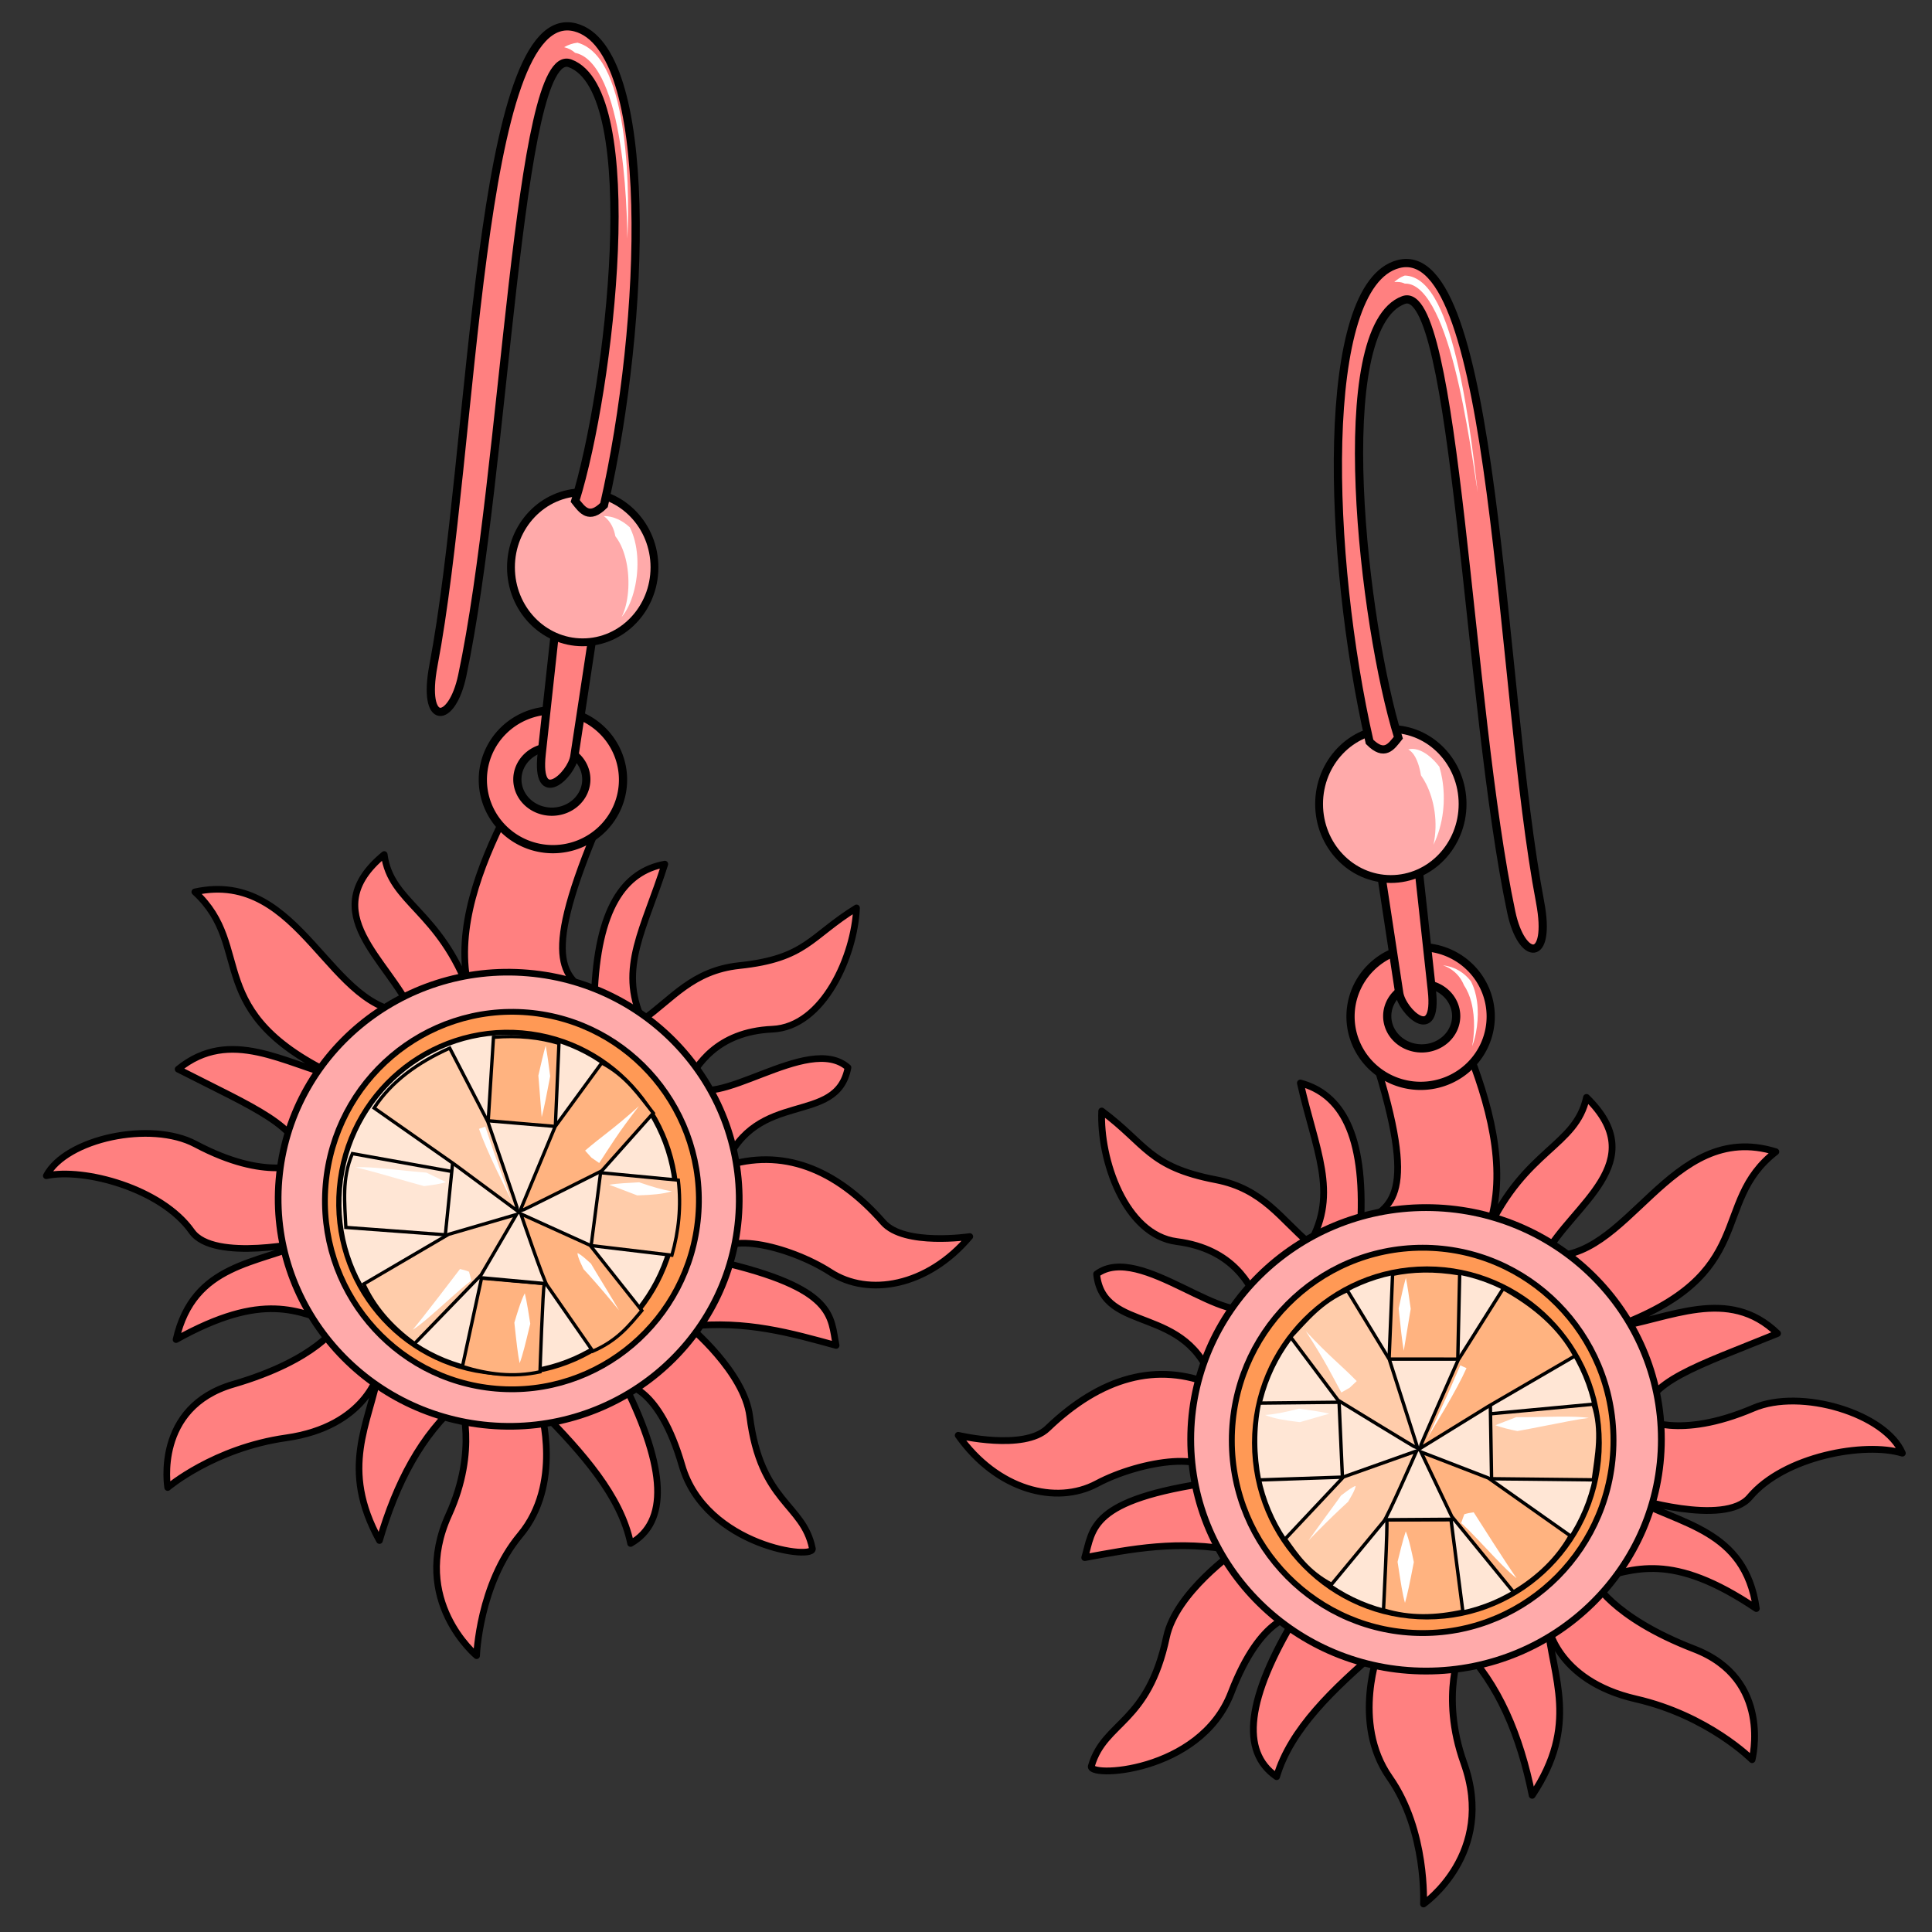 <?xml version="1.0" encoding="UTF-8" standalone="no"?>
<!-- Created with Inkscape (http://www.inkscape.org/) -->

<svg
   xmlns:dc="http://purl.org/dc/elements/1.1/"
   xmlns:cc="http://creativecommons.org/ns#"
   xmlns:rdf="http://www.w3.org/1999/02/22-rdf-syntax-ns#"
   xmlns:svg="http://www.w3.org/2000/svg"
   xmlns="http://www.w3.org/2000/svg"
   xmlns:sodipodi="http://sodipodi.sourceforge.net/DTD/sodipodi-0.dtd"
   xmlns:inkscape="http://www.inkscape.org/namespaces/inkscape"
   viewBox="0 0 256 256"
   id="svg4164"
   version="1.1"
   inkscape:version="0.92.3 (2405546, 2018-03-11)"
   sodipodi:docname="piercing_ear_sun.svg">
  <rect x="0" y="0" width="256" height="256" fill="#333333" stroke="none"/>
  <style
     id="style3">
    svg { cursor: default;}
  </style>
  <defs
     id="defs4166">
    <inkscape:path-effect
       effect="powerstroke"
       id="path-effect4477"
       is_visible="true"
       offset_points="0.391,0.861"
       sort_points="true"
       interpolator_type="Linear"
       interpolator_beta="0.2"
       start_linecap_type="zerowidth"
       linejoin_type="round"
       miter_limit="4"
       end_linecap_type="zerowidth"
       cusp_linecap_type="round" />
    <inkscape:path-effect
       effect="powerstroke"
       id="path-effect4473"
       is_visible="true"
       offset_points="0.517,-0.881"
       sort_points="true"
       interpolator_type="Linear"
       interpolator_beta="0.2"
       start_linecap_type="zerowidth"
       linejoin_type="round"
       miter_limit="4"
       end_linecap_type="zerowidth"
       cusp_linecap_type="round" />
    <inkscape:path-effect
       effect="powerstroke"
       id="path-effect4469"
       is_visible="true"
       offset_points="0.302,0.529"
       sort_points="true"
       interpolator_type="Linear"
       interpolator_beta="0.2"
       start_linecap_type="zerowidth"
       linejoin_type="round"
       miter_limit="4"
       end_linecap_type="zerowidth"
       cusp_linecap_type="round" />
    <inkscape:path-effect
       effect="powerstroke"
       id="path-effect4465"
       is_visible="true"
       offset_points="0.233,0.63"
       sort_points="true"
       interpolator_type="Linear"
       interpolator_beta="0.2"
       start_linecap_type="zerowidth"
       linejoin_type="round"
       miter_limit="4"
       end_linecap_type="zerowidth"
       cusp_linecap_type="round" />
    <inkscape:path-effect
       effect="powerstroke"
       id="path-effect4461"
       is_visible="true"
       offset_points="0.074,0.691"
       sort_points="true"
       interpolator_type="Linear"
       interpolator_beta="0.2"
       start_linecap_type="zerowidth"
       linejoin_type="round"
       miter_limit="4"
       end_linecap_type="zerowidth"
       cusp_linecap_type="round" />
    <inkscape:path-effect
       effect="powerstroke"
       id="path-effect4457"
       is_visible="true"
       offset_points="0.07,0.535"
       sort_points="true"
       interpolator_type="Linear"
       interpolator_beta="0.2"
       start_linecap_type="zerowidth"
       linejoin_type="round"
       miter_limit="4"
       end_linecap_type="zerowidth"
       cusp_linecap_type="round" />
    <inkscape:path-effect
       effect="powerstroke"
       id="path-effect4453"
       is_visible="true"
       offset_points="0.398,1.345"
       sort_points="true"
       interpolator_type="Linear"
       interpolator_beta="0.2"
       start_linecap_type="zerowidth"
       linejoin_type="round"
       miter_limit="4"
       end_linecap_type="zerowidth"
       cusp_linecap_type="round" />
    <inkscape:path-effect
       effect="powerstroke"
       id="path-effect4443"
       is_visible="true"
       offset_points="0.236,1.127"
       sort_points="true"
       interpolator_type="Linear"
       interpolator_beta="0.2"
       start_linecap_type="zerowidth"
       linejoin_type="round"
       miter_limit="4"
       end_linecap_type="zerowidth"
       cusp_linecap_type="round" />
    <inkscape:path-effect
       effect="powerstroke"
       id="path-effect4187"
       is_visible="true"
       offset_points="0.935,0.633"
       sort_points="true"
       interpolator_type="Linear"
       interpolator_beta="0.2"
       start_linecap_type="zerowidth"
       linejoin_type="round"
       miter_limit="4"
       end_linecap_type="zerowidth"
       cusp_linecap_type="round" />
    <inkscape:path-effect
       effect="powerstroke"
       id="path-effect4177"
       is_visible="true"
       offset_points="0.076,1.164"
       sort_points="true"
       interpolator_type="Linear"
       interpolator_beta="0.2"
       start_linecap_type="zerowidth"
       linejoin_type="round"
       miter_limit="4"
       end_linecap_type="zerowidth"
       cusp_linecap_type="round" />
    <inkscape:path-effect
       effect="powerstroke"
       id="path-effect4242"
       is_visible="true"
       offset_points="0.224,-0.728"
       sort_points="true"
       interpolator_type="Linear"
       interpolator_beta="0.2"
       start_linecap_type="zerowidth"
       linejoin_type="round"
       miter_limit="4"
       end_linecap_type="zerowidth"
       cusp_linecap_type="round" />
    <inkscape:path-effect
       effect="powerstroke"
       id="path-effect4238"
       is_visible="true"
       offset_points="0.145,2.355"
       sort_points="true"
       interpolator_type="Linear"
       interpolator_beta="0.2"
       start_linecap_type="zerowidth"
       linejoin_type="round"
       miter_limit="4"
       end_linecap_type="zerowidth"
       cusp_linecap_type="round" />
    <inkscape:path-effect
       effect="powerstroke"
       id="path-effect4255"
       is_visible="true"
       offset_points="0.089,0.398"
       sort_points="true"
       interpolator_type="Linear"
       interpolator_beta="0.2"
       start_linecap_type="zerowidth"
       linejoin_type="round"
       miter_limit="4"
       end_linecap_type="zerowidth"
       cusp_linecap_type="round" />
    <inkscape:path-effect
       effect="powerstroke"
       id="path-effect4203"
       is_visible="true"
       offset_points="0.813,-1.287"
       sort_points="true"
       interpolator_type="Linear"
       interpolator_beta="0.2"
       start_linecap_type="zerowidth"
       linejoin_type="round"
       miter_limit="4"
       end_linecap_type="zerowidth"
       cusp_linecap_type="round" />
    <inkscape:path-effect
       effect="powerstroke"
       id="path-effect4199"
       is_visible="true"
       offset_points="0.283,1.16"
       sort_points="true"
       interpolator_type="Linear"
       interpolator_beta="0.2"
       start_linecap_type="zerowidth"
       linejoin_type="round"
       miter_limit="4"
       end_linecap_type="zerowidth"
       cusp_linecap_type="round" />
    <marker
       inkscape:stockid="Arrow1Lstart"
       orient="auto"
       refY="0.0"
       refX="0.0"
       id="Arrow1Lstart"
       style="overflow:visible"
       inkscape:isstock="true">
      <path
         id="path4233"
         d="M 0.0,0.0 L 5.0,-5.0 L -12.5,0.0 L 5.0,5.0 L 0.0,0.0 z "
         style="fill-rule:evenodd;stroke:#000000;stroke-width:1pt;stroke-opacity:1;fill:#000000;fill-opacity:1"
         transform="scale(0.8) translate(12.5,0)" />
    </marker>
    <inkscape:path-effect
       effect="powerstroke"
       id="path-effect4203-4"
       is_visible="true"
       offset_points="0.454,-0.954"
       sort_points="true"
       interpolator_type="Linear"
       interpolator_beta="0.2"
       start_linecap_type="zerowidth"
       linejoin_type="round"
       miter_limit="4"
       end_linecap_type="zerowidth"
       cusp_linecap_type="round" />
    <inkscape:path-effect
       effect="powerstroke"
       id="path-effect4199-7"
       is_visible="true"
       offset_points="0.882,1.192"
       sort_points="true"
       interpolator_type="Linear"
       interpolator_beta="0.2"
       start_linecap_type="zerowidth"
       linejoin_type="round"
       miter_limit="4"
       end_linecap_type="zerowidth"
       cusp_linecap_type="round" />
    <inkscape:path-effect
       effect="powerstroke"
       id="path-effect4177-2"
       is_visible="true"
       offset_points="0.076,1.164"
       sort_points="true"
       interpolator_type="Linear"
       interpolator_beta="0.2"
       start_linecap_type="zerowidth"
       linejoin_type="round"
       miter_limit="4"
       end_linecap_type="zerowidth"
       cusp_linecap_type="round" />
    <inkscape:path-effect
       effect="powerstroke"
       id="path-effect4187-8"
       is_visible="true"
       offset_points="0.935,0.633"
       sort_points="true"
       interpolator_type="Linear"
       interpolator_beta="0.2"
       start_linecap_type="zerowidth"
       linejoin_type="round"
       miter_limit="4"
       end_linecap_type="zerowidth"
       cusp_linecap_type="round" />
    <inkscape:path-effect
       effect="powerstroke"
       id="path-effect4280"
       is_visible="true"
       offset_points="0.76,-0.923"
       sort_points="true"
       interpolator_type="Linear"
       interpolator_beta="0.2"
       start_linecap_type="zerowidth"
       linejoin_type="round"
       miter_limit="4"
       end_linecap_type="zerowidth"
       cusp_linecap_type="round" />
    <inkscape:path-effect
       effect="powerstroke"
       id="path-effect4276"
       is_visible="true"
       offset_points="0,0.45"
       sort_points="true"
       interpolator_type="CubicBezierJohan"
       interpolator_beta="0.2"
       start_linecap_type="zerowidth"
       linejoin_type="round"
       miter_limit="4"
       end_linecap_type="zerowidth"
       cusp_linecap_type="round" />
    <inkscape:path-effect
       effect="powerstroke"
       id="path-effect4272"
       is_visible="true"
       offset_points="0.626,-0.624"
       sort_points="true"
       interpolator_type="Linear"
       interpolator_beta="0.2"
       start_linecap_type="zerowidth"
       linejoin_type="round"
       miter_limit="4"
       end_linecap_type="zerowidth"
       cusp_linecap_type="round" />
    <inkscape:path-effect
       effect="powerstroke"
       id="path-effect4268"
       is_visible="true"
       offset_points="0.915,1.097"
       sort_points="true"
       interpolator_type="Linear"
       interpolator_beta="0.2"
       start_linecap_type="zerowidth"
       linejoin_type="round"
       miter_limit="4"
       end_linecap_type="zerowidth"
       cusp_linecap_type="round" />
    <inkscape:path-effect
       effect="powerstroke"
       id="path-effect4264"
       is_visible="true"
       offset_points="0.438,1.078"
       sort_points="true"
       interpolator_type="Linear"
       interpolator_beta="0.2"
       start_linecap_type="zerowidth"
       linejoin_type="round"
       miter_limit="4"
       end_linecap_type="zerowidth"
       cusp_linecap_type="round" />
    <inkscape:path-effect
       effect="powerstroke"
       id="path-effect4260"
       is_visible="true"
       offset_points="0.536,-0.894"
       sort_points="true"
       interpolator_type="Linear"
       interpolator_beta="0.2"
       start_linecap_type="zerowidth"
       linejoin_type="round"
       miter_limit="4"
       end_linecap_type="zerowidth"
       cusp_linecap_type="round" />
    <inkscape:path-effect
       effect="powerstroke"
       id="path-effect4256"
       is_visible="true"
       offset_points="0.437,0.8"
       sort_points="true"
       interpolator_type="Linear"
       interpolator_beta="0.2"
       start_linecap_type="zerowidth"
       linejoin_type="round"
       miter_limit="4"
       end_linecap_type="zerowidth"
       cusp_linecap_type="round" />
    <inkscape:path-effect
       effect="powerstroke"
       id="path-effect4252"
       is_visible="true"
       offset_points="0.984,1.27"
       sort_points="true"
       interpolator_type="Linear"
       interpolator_beta="0.2"
       start_linecap_type="zerowidth"
       linejoin_type="round"
       miter_limit="4"
       end_linecap_type="zerowidth"
       cusp_linecap_type="round" />
    <inkscape:path-effect
       effect="powerstroke"
       id="path-effect4280-6"
       is_visible="true"
       offset_points="0.76,-0.905"
       sort_points="true"
       interpolator_type="Linear"
       interpolator_beta="0.2"
       start_linecap_type="zerowidth"
       linejoin_type="round"
       miter_limit="4"
       end_linecap_type="zerowidth"
       cusp_linecap_type="round" />
    <inkscape:path-effect
       effect="powerstroke"
       id="path-effect4276-9"
       is_visible="true"
       offset_points="0,0.441"
       sort_points="true"
       interpolator_type="CubicBezierJohan"
       interpolator_beta="0.2"
       start_linecap_type="zerowidth"
       linejoin_type="round"
       miter_limit="4"
       end_linecap_type="zerowidth"
       cusp_linecap_type="round" />
    <inkscape:path-effect
       effect="powerstroke"
       id="path-effect4272-7"
       is_visible="true"
       offset_points="0.626,-0.612"
       sort_points="true"
       interpolator_type="Linear"
       interpolator_beta="0.2"
       start_linecap_type="zerowidth"
       linejoin_type="round"
       miter_limit="4"
       end_linecap_type="zerowidth"
       cusp_linecap_type="round" />
    <inkscape:path-effect
       effect="powerstroke"
       id="path-effect4268-6"
       is_visible="true"
       offset_points="0.915,1.076"
       sort_points="true"
       interpolator_type="Linear"
       interpolator_beta="0.2"
       start_linecap_type="zerowidth"
       linejoin_type="round"
       miter_limit="4"
       end_linecap_type="zerowidth"
       cusp_linecap_type="round" />
    <inkscape:path-effect
       effect="powerstroke"
       id="path-effect4264-8"
       is_visible="true"
       offset_points="0.438,1.056"
       sort_points="true"
       interpolator_type="Linear"
       interpolator_beta="0.2"
       start_linecap_type="zerowidth"
       linejoin_type="round"
       miter_limit="4"
       end_linecap_type="zerowidth"
       cusp_linecap_type="round" />
    <inkscape:path-effect
       effect="powerstroke"
       id="path-effect4260-5"
       is_visible="true"
       offset_points="0.536,-0.876"
       sort_points="true"
       interpolator_type="Linear"
       interpolator_beta="0.2"
       start_linecap_type="zerowidth"
       linejoin_type="round"
       miter_limit="4"
       end_linecap_type="zerowidth"
       cusp_linecap_type="round" />
    <inkscape:path-effect
       effect="powerstroke"
       id="path-effect4256-8"
       is_visible="true"
       offset_points="0.437,0.784"
       sort_points="true"
       interpolator_type="Linear"
       interpolator_beta="0.2"
       start_linecap_type="zerowidth"
       linejoin_type="round"
       miter_limit="4"
       end_linecap_type="zerowidth"
       cusp_linecap_type="round" />
    <inkscape:path-effect
       effect="powerstroke"
       id="path-effect4252-0"
       is_visible="true"
       offset_points="0.984,1.244"
       sort_points="true"
       interpolator_type="Linear"
       interpolator_beta="0.2"
       start_linecap_type="zerowidth"
       linejoin_type="round"
       miter_limit="4"
       end_linecap_type="zerowidth"
       cusp_linecap_type="round" />
  </defs>
  <sodipodi:namedview
     id="base"
     pagecolor="#ffffff"
     bordercolor="#666666"
     borderopacity="1.0"
     inkscape:pageopacity="0.0"
     inkscape:pageshadow="2"
     inkscape:zoom="0.7071068"
     inkscape:cx="295.20975"
     inkscape:cy="440.7969"
     inkscape:document-units="px"
     inkscape:current-layer="layer1"
     showgrid="false"
     units="px"
     inkscape:window-width="2560"
     inkscape:window-height="1388"
     inkscape:window-x="-8"
     inkscape:window-y="-8"
     inkscape:window-maximized="1"
     inkscape:snap-others="false"
     inkscape:object-nodes="false"
     inkscape:snap-nodes="false" />
  <g
     inkscape:groupmode="layer"
     id="layer2"
     inkscape:label="Layer 2"
     style="display:inline" />
  <g
     inkscape:label="Layer 1"
     inkscape:groupmode="layer"
     id="layer1"
     transform="translate(0,-796.362)"
     style="display:inline">
    <path
       style="display:inline;fill:#ff8080;fill-opacity:1;fill-rule:evenodd;stroke:#000000;stroke-width:0.882px;stroke-linecap:round;stroke-linejoin:round;stroke-opacity:1"
       d="m 78.746,928.439 c -3.859,-2.547 -7.192,-4.149 0.069,-21.683 -6.044,-0.475 -6.725,-1.128 -12.396,-1.273 -3.553,7.334 -6.172,15.336 -4.126,22.556 -4.087,-11.157 -10.514,-11.949 -11.382,-18.449 -9.311,7.658 0.67,14.044 3.65,20.892 -10.88,0.465 -14.522,-19.095 -28.747,-15.939 8.061,7.406 0.65,16.002 19.055,24.522 -7.125,-1.702 -14.336,-6.685 -21.269,-1.03 10.339,5.271 16.272,7.572 16.537,12.468 0,0 -4.822,2.468 -14.237,-2.54 -5.916,-3.146 -17.153,-0.75 -19.765,4.192 4.956,-1.076 15.236,1.647 19.277,7.376 2.922,4.143 15.396,1.319 15.396,1.319 -6.608,3.034 -15.156,2.826 -17.481,13.013 11.635,-6.473 16.172,-3.755 21.411,-1.946 0,0 -2.623,4.604 -13.839,7.871 -10.506,3.06 -8.681,13.678 -8.681,13.678 0,0 6.129,-5.221 15.685,-6.577 10.671,-1.514 12.284,-8.756 12.284,-8.756 -1.265,6.914 -5.239,12.701 0.095,22.361 2.223,-7.616 5.557,-14.035 10.75,-18.453 0,0 2.367,6.411 -1.563,15.038 -5.175,11.359 3.684,18.671 3.684,18.671 0,0 0.32,-9.47 5.765,-15.987 5.645,-6.755 2.743,-16.489 2.743,-16.489 5.534,5.625 10.604,11.322 11.896,17.607 5.016,-2.847 4.731,-9.863 -0.766,-20.979 0.066,-0.14 4.537,0.147 7.574,10.634 3.136,10.829 17.97,12.647 17.264,10.948 -1.219,-5.907 -6.853,-5.985 -8.287,-17.464 -0.733,-5.867 -8.033,-11.917 -8.033,-11.917 7.61,-0.814 13.514,0.909 19.482,2.538 -0.782,-3.771 0.117,-7.557 -15.76,-11.185 -0.152,-4.316 9.524,-2.068 15.009,1.482 5.018,3.247 12.829,1.955 18.463,-4.729 0,0 -8.682,1.307 -11.477,-1.879 -6.318,-7.2 -13.418,-9.89 -21.043,-7.408 4.275,-10.438 14.886,-5.239 16.382,-13.106 -5.313,-4.674 -17.743,6.21 -21.311,2.065 1.218,-2.211 3.838,-6.814 11.292,-7.146 6.801,-0.302 10.898,-9.823 11.149,-16.07 -6.164,3.809 -6.657,6.706 -15.521,7.64 -6.252,0.659 -8.895,4.452 -12.851,7.216 -3.244,-6.867 0.333,-12.258 2.97,-20.662 -5.383,0.973 -8.946,5.87 -9.348,17.576 z"
       id="path949-4"
       inkscape:connector-curvature="0"
       sodipodi:nodetypes="ccccccccccscscccscscccscscccscscccscscccscscccc" />
    <ellipse
       style="display:inline;opacity:1;fill:#ffaaaa;fill-opacity:1;stroke:#000000;stroke-width:0.882;stroke-linecap:round;stroke-linejoin:round;stroke-miterlimit:4;stroke-dasharray:none;stroke-dashoffset:0;stroke-opacity:1"
       id="path894-3"
       cx="-148.446"
       cy="946.437"
       rx="30.563"
       ry="30.095"
       transform="matrix(-0.996,-0.085,-0.085,0.996,0,0)" />
    <ellipse
       ry="25.02"
       rx="24.784"
       cy="946.574"
       cx="-148.887"
       id="ellipse4202-4"
       style="display:inline;opacity:1;fill:#ff9955;fill-opacity:1;stroke:#000000;stroke-width:0.763;stroke-linecap:round;stroke-linejoin:miter;stroke-miterlimit:4;stroke-dasharray:none;stroke-dashoffset:0;stroke-opacity:1"
       transform="matrix(-0.996,-0.085,-0.085,0.996,0,0)" />
    <ellipse
       style="display:inline;opacity:1;fill:#ffe6d5;fill-opacity:1;stroke:#000000;stroke-width:0.689;stroke-linecap:round;stroke-linejoin:miter;stroke-miterlimit:4;stroke-dasharray:none;stroke-dashoffset:0;stroke-opacity:1"
       id="ellipse4244-3"
       cx="-148.336"
       cy="946.904"
       rx="22.367"
       ry="22.58"
       transform="matrix(-0.996,-0.085,-0.085,0.996,0,0)" />
    <path
       style="display:inline;fill:#ffb380;fill-rule:evenodd;stroke:#000000;stroke-width:0.441;stroke-linecap:butt;stroke-linejoin:miter;stroke-miterlimit:4;stroke-dasharray:none;stroke-opacity:1"
       d="m 72.126,966.446 c -0.188,0.375 -0.572,11.687 -0.572,11.687 -3.513,0.781 -6.922,0.344 -10.279,-0.701 l 2.532,-11.709 z"
       id="path4228-9"
       inkscape:connector-curvature="0"
       sodipodi:nodetypes="ccccc" />
    <path
       style="display:inline;fill:#ffe6d5;fill-rule:evenodd;stroke:#000000;stroke-width:0.441;stroke-linecap:butt;stroke-linejoin:miter;stroke-miterlimit:4;stroke-dasharray:none;stroke-opacity:1"
       d="m 59.06,959.982 -13.231,-0.979 c -0.146,-3.238 -0.552,-6.464 0.863,-9.782 l 13.313,2.391 z"
       id="path4234-5"
       inkscape:connector-curvature="0"
       sodipodi:nodetypes="ccccc" />
    <path
       style="display:inline;fill:#ffb380;fill-rule:evenodd;stroke:#000000;stroke-width:0.441;stroke-linecap:butt;stroke-linejoin:miter;stroke-miterlimit:4;stroke-dasharray:none;stroke-opacity:1"
       d="m 64.668,945.271 0.719,-11.463 c 3.327,-0.279 6.173,0.048 8.677,0.805 l -0.486,11.17 z"
       id="path4238-0"
       inkscape:connector-curvature="0"
       sodipodi:nodetypes="ccccc" />
    <path
       style="display:inline;fill:#ffccaa;fill-rule:evenodd;stroke:#000000;stroke-width:0.441;stroke-linecap:butt;stroke-linejoin:miter;stroke-miterlimit:4;stroke-dasharray:none;stroke-opacity:1"
       d="m 78.266,961.4 10.768,1.282 c 0.891,-3.159 1.255,-6.453 0.847,-9.944 l -10.395,-0.993 z"
       id="path4242-4"
       inkscape:connector-curvature="0"
       sodipodi:nodetypes="ccccc" />
    <path
       style="display:inline;fill:#ffe6d5;fill-opacity:1;fill-rule:evenodd;stroke:#000000;stroke-width:0.441;stroke-linecap:butt;stroke-linejoin:miter;stroke-miterlimit:4;stroke-dasharray:none;stroke-opacity:1"
       d="m 73.663,945.626 5.941,5.954 -1.278,9.851 -5.74,5.046 -9.412,-0.863 -4.205,-5.222 1.002,-9.885 4.237,-5.678 z"
       id="path4204-9"
       inkscape:connector-curvature="0"
       sodipodi:nodetypes="ccccccccc" />
    <path
       style="display:inline;fill:#ffb380;fill-rule:evenodd;stroke:#000000;stroke-width:0.441;stroke-linecap:butt;stroke-linejoin:miter;stroke-miterlimit:4;stroke-dasharray:none;stroke-opacity:1"
       d="m 72.498,966.678 c -0.362,-0.344 -3.481,-9.469 -3.481,-9.469 l 9.173,4.159 6.854,8.649 c -1.661,1.972 -3.23,3.976 -6.489,5.383 z"
       id="path4230-4"
       inkscape:connector-curvature="0"
       sodipodi:nodetypes="cccccc" />
    <path
       style="display:inline;fill:#ffccaa;fill-rule:evenodd;stroke:#000000;stroke-width:0.441;stroke-linecap:butt;stroke-linejoin:miter;stroke-miterlimit:4;stroke-dasharray:none;stroke-opacity:1"
       d="m 68.679,956.903 c 0.013,-0.159 -4.046,-11.927 -4.046,-11.927 l -5.04,-9.733 c -4.238,1.896 -7.732,4.413 -10.023,7.933 l 10.655,7.47 z"
       id="path4236-9"
       inkscape:connector-curvature="0"
       sodipodi:nodetypes="cccccc" />
    <path
       style="display:inline;fill:#ffb380;fill-rule:evenodd;stroke:#000000;stroke-width:0.441;stroke-linecap:butt;stroke-linejoin:miter;stroke-miterlimit:4;stroke-dasharray:none;stroke-opacity:1"
       d="m 68.877,956.888 c 0.198,-0.022 10.86,-5.383 10.86,-5.383 l 6.826,-7.656 c -1.903,-2.382 -3.53,-4.889 -6.831,-6.644 l -6.177,8.445 z"
       id="path4240-8"
       inkscape:connector-curvature="0"
       sodipodi:nodetypes="cccccc" />
    <path
       style="display:inline;fill:#ffccaa;fill-rule:evenodd;stroke:#000000;stroke-width:0.441;stroke-linecap:butt;stroke-linejoin:miter;stroke-miterlimit:4;stroke-dasharray:none;stroke-opacity:1"
       d="m 68.434,957.289 -4.687,8.011 -8.808,9.091 c -3.13,-2.262 -5.357,-4.901 -6.728,-7.899 l 11.223,-6.573 z"
       id="path4232-0"
       inkscape:connector-curvature="0"
       sodipodi:nodetypes="cccccc" />
    <path
       style="display:inline;fill:#ffffff;fill-rule:evenodd;stroke:none;stroke-width:0.882px;stroke-linecap:butt;stroke-linejoin:miter;stroke-opacity:1"
       d="m 84.666,942.92 c -1.753,1.582 -2.972,2.567 -4.052,3.417 -1.048,0.824 -1.953,1.512 -3.084,2.485 0.06,0.067 0.776,0.867 0.836,0.934 0.344,0.237 0.688,0.474 1.031,0.712 0.803,-1.22 1.4,-2.173 2.142,-3.268 0.766,-1.131 1.685,-2.414 3.126,-4.279 z"
       id="path4250-2"
       inkscape:path-effect="#path-effect4252-0"
       inkscape:original-d="m 84.665941,942.91969 c -3.194108,3.44768 -4.276057,4.53523 -6.299272,6.83535"
       inkscape:connector-curvature="0"
       sodipodi:nodetypes="cc" />
    <path
       style="display:inline;fill:#ffffff;fill-rule:evenodd;stroke:none;stroke-width:0.882px;stroke-linecap:butt;stroke-linejoin:miter;stroke-opacity:1"
       d="m 72.303,934.915 c -0.31,1.078 -0.634,2.494 -0.969,3.966 0.019,0.216 0.037,0.433 0.055,0.651 0.144,1.734 0.244,3.122 0.387,4.855 0.346,-1.338 0.683,-3.078 1.003,-4.783 0.013,-0.068 0.108,-0.577 0.121,-0.644 -0.186,-1.504 -0.385,-2.942 -0.597,-4.044 z"
       id="path4254-6"
       inkscape:path-effect="#path-effect4256-8"
       inkscape:original-d="m 72.303039,934.91518 c -0.111628,2.49528 -0.2963,6.75445 -0.526803,9.47184"
       inkscape:connector-curvature="0"
       sodipodi:nodetypes="cc" />
    <path
       style="display:inline;fill:#ffffff;fill-rule:evenodd;stroke:none;stroke-width:0.882px;stroke-linecap:butt;stroke-linejoin:miter;stroke-opacity:1"
       d="m 89.029,954.209 c -1.184,0.383 -2.731,0.486 -4.27,0.537 -0.11,0.004 -0.219,0.007 -0.328,0.01 -1.342,-0.498 -2.621,-1.02 -3.711,-1.406 1.138,-0.196 2.576,-0.243 3.972,-0.327 0.101,0.035 0.203,0.07 0.304,0.104 1.396,0.475 2.846,0.922 4.034,1.081 z"
       id="path4258-7"
       inkscape:path-effect="#path-effect4260-5"
       inkscape:original-d="m 89.02913,954.20945 c -2.392734,0.21569 -5.909537,-0.65494 -8.309796,-0.85856"
       inkscape:connector-curvature="0"
       sodipodi:nodetypes="cc" />
    <path
       style="display:inline;fill:#ffffff;fill-rule:evenodd;stroke:none;stroke-width:0.882px;stroke-linecap:butt;stroke-linejoin:miter;stroke-opacity:1"
       d="m 69.537,967.729 c -0.262,0.491 -0.528,1.191 -0.79,1.979 -0.198,0.595 -0.395,1.246 -0.591,1.91 -0.018,-0.17 0.09,0.844 0.072,0.674 0.098,0.91 0.198,1.818 0.302,2.632 0.104,0.816 0.211,1.531 0.323,2.068 0.2,-0.508 0.406,-1.212 0.615,-2.006 0.209,-0.796 0.421,-1.684 0.636,-2.571 0.053,-0.219 0.106,-0.438 0.16,-0.655 -0.106,-0.68 -0.211,-1.344 -0.315,-1.957 -0.14,-0.821 -0.274,-1.525 -0.411,-2.073 z"
       id="path4262-9"
       inkscape:path-effect="#path-effect4264-8"
       inkscape:original-d="m 69.53679,967.72943 c -0.254963,2.06765 -0.507404,7.17453 -0.684466,9.2619"
       inkscape:connector-curvature="0"
       sodipodi:nodetypes="cc" />
    <path
       style="display:inline;fill:#ffffff;fill-rule:evenodd;stroke:none;stroke-width:0.882px;stroke-linecap:butt;stroke-linejoin:miter;stroke-opacity:1"
       d="m 54.686,972.566 c 0.527,-0.327 1.204,-0.86 1.944,-1.485 0.741,-0.626 1.547,-1.347 2.342,-2.058 0.794,-0.711 1.578,-1.414 2.268,-2 0.345,-0.293 0.667,-0.557 0.954,-0.776 0.092,-0.07 0.18,-0.136 0.264,-0.196 -0.101,-0.425 -0.2,-0.782 -0.315,-1.181 -0.364,-0.151 -0.773,-0.267 -1.191,-0.355 -0.069,0.09 -0.142,0.185 -0.217,0.282 -0.098,0.128 -0.676,0.885 -0.774,1.012 -0.573,0.749 -1.187,1.553 -1.85,2.413 -0.65,0.843 -1.309,1.694 -1.903,2.45 -0.588,0.748 -1.131,1.428 -1.522,1.893 z"
       id="path4266-0"
       inkscape:path-effect="#path-effect4268-6"
       inkscape:original-d="m 54.68628,972.56648 c 1.84948,-1.603 5.946214,-6.3465 7.45675,-7.69547"
       inkscape:connector-curvature="0"
       sodipodi:nodetypes="cc" />
    <path
       style="display:inline;fill:#ffffff;fill-rule:evenodd;stroke:none;stroke-width:0.882px;stroke-linecap:butt;stroke-linejoin:miter;stroke-opacity:1"
       d="m 82.026,969.988 c -1.33,-1.638 -2.73,-3.274 -3.882,-4.558 -0.292,-0.325 -0.568,-0.628 -0.823,-0.902 -0.163,-0.333 -0.306,-0.639 -0.425,-0.913 -0.12,-0.277 -0.215,-0.522 -0.28,-0.728 -0.064,-0.205 -0.099,-0.375 -0.096,-0.494 0.112,0.046 0.253,0.129 0.428,0.254 0.174,0.124 0.377,0.286 0.606,0.481 0.226,0.193 0.477,0.418 0.749,0.67 0.189,0.324 0.4,0.676 0.626,1.051 0.895,1.483 2.032,3.313 3.097,5.139 z"
       id="path4270-5"
       inkscape:path-effect="#path-effect4272-7"
       inkscape:original-d="m 82.025876,969.98831 c -2.394201,-3.46365 -5.075605,-6.93363 -5.505338,-7.59542"
       inkscape:connector-curvature="0"
       sodipodi:nodetypes="cc" />
    <path
       style="display:inline;fill:#ffffff;fill-rule:evenodd;stroke:none;stroke-width:0.882px;stroke-linecap:butt;stroke-linejoin:miter;stroke-opacity:1"
       d="m 63.884,945.793 c 0,0 -0.417,0.144 -0.417,0.144 0.49,1.421 1.359,3.419 2.4,5.593 1.049,2.191 1.669,3.362 1.977,4.151 0.008,0.02 -1.041,-2.856 -1.571,-4.322 -1.29,-3.571 -1.037,-2.995 -1.973,-5.71 0,0 -0.417,0.144 -0.417,0.144 z"
       id="path4274-9"
       inkscape:path-effect="#path-effect4276-9"
       inkscape:original-d="m 63.884193,945.79289 c 1.400934,4.06363 3.110541,7.71162 3.960821,9.88817"
       inkscape:connector-curvature="0"
       sodipodi:nodetypes="cc" />
    <path
       style="display:inline;fill:#ffffff;fill-rule:evenodd;stroke:none;stroke-width:0.882px;stroke-linecap:butt;stroke-linejoin:miter;stroke-opacity:1"
       d="m 47.098,951.037 c 0.736,-0.045 1.661,-0.011 2.682,0.065 1.021,0.076 2.138,0.192 3.266,0.31 1.129,0.118 2.265,0.237 3.327,0.319 0.043,0.003 0.087,0.007 0.13,0.01 0.893,0.441 1.879,0.924 2.609,1.269 -0.833,0.232 -1.842,0.392 -2.912,0.515 -4.23e-4,-1.1e-4 -0.128,-0.034 -0.129,-0.034 -1.048,-0.28 -2.166,-0.599 -3.251,-0.91 -1.09,-0.313 -2.162,-0.623 -3.14,-0.892 -0.973,-0.268 -1.866,-0.5 -2.58,-0.652 z"
       id="path4278-3"
       inkscape:path-effect="#path-effect4280-6"
       inkscape:original-d="m 47.097539,951.03717 c 2.910545,0.21413 8.642294,1.68739 12.012447,1.97326"
       inkscape:connector-curvature="0"
       sodipodi:nodetypes="cc" />
    <path
       style="fill:#ffffff;fill-rule:evenodd;stroke:none;stroke-width:0.98px;stroke-linecap:butt;stroke-linejoin:miter;stroke-opacity:1"
       d="m 77.339,894.899 c 0.813,0.605 1.341,1.382 1.642,2.181 0.038,0.046 0.075,0.093 0.111,0.141 0.544,0.717 0.914,1.595 1.067,2.536 0.153,0.939 0.089,1.935 -0.228,2.874 -0.317,0.938 -0.889,1.826 -1.758,2.534 0.95,-0.597 1.666,-1.422 2.137,-2.376 0.471,-0.953 0.695,-2.027 0.667,-3.106 -0.028,-1.076 -0.307,-2.164 -0.85,-3.132 -0.036,-0.065 -0.074,-0.129 -0.112,-0.192 -0.771,-0.737 -1.684,-1.236 -2.677,-1.461 z"
       id="path4463"
       inkscape:path-effect="#path-effect4465"
       inkscape:original-d="m 77.339427,894.89903 c 3.861646,1.77851 4.472453,7.65675 0.834018,10.26642"
       inkscape:connector-curvature="0"
       sodipodi:nodetypes="cc" />
    <path
       style="fill:#ff8080;fill-opacity:1;fill-rule:evenodd;stroke:#000000;stroke-width:0.9px;stroke-linecap:round;stroke-linejoin:round;stroke-opacity:1"
       d="m 180.296,958.538 c 4.143,-2.257 7.669,-3.597 1.8,-22.05 6.186,0.038 6.935,-0.567 12.713,-0.225 2.979,7.762 4.952,16.123 2.25,23.288 5.117,-10.991 11.72,-11.241 13.162,-17.775 8.806,8.588 -1.892,14.22 -5.513,20.925 11.021,1.411 16.41,-18.161 30.6,-13.725 -8.834,6.834 -2.041,16.212 -21.487,23.288 7.391,-1.116 15.151,-5.56 21.712,0.787 -10.966,4.467 -17.196,6.295 -17.887,11.25 0,0 4.689,2.925 14.693,-1.354 6.285,-2.689 17.504,0.717 19.732,5.967 -4.946,-1.522 -15.632,0.36 -20.234,5.836 -3.328,3.96 -15.766,0.013 -15.766,0.013 6.456,3.654 15.164,4.18 16.65,14.738 -11.27,-7.584 -16.117,-5.212 -21.6,-3.825 0,0 2.27,4.907 13.391,9.195 10.417,4.017 7.646,14.655 7.646,14.655 0,0 -5.781,-5.836 -15.379,-8.039 -10.718,-2.46 -11.733,-9.961 -11.733,-9.961 0.69,7.138 4.231,13.364 -2.025,22.725 -1.603,-7.935 -4.44,-14.748 -9.338,-19.688 0,0 -2.959,6.314 0.293,15.423 4.282,11.995 -5.355,18.665 -5.355,18.665 0,0 0.492,-9.655 -4.483,-16.75 -5.157,-7.354 -1.367,-17 -1.367,-17 -6.111,5.241 -11.757,10.596 -13.613,16.875 -4.854,-3.327 -3.959,-10.436 2.587,-21.262 -0.055,-0.148 -4.625,-0.241 -8.617,10.158 -4.122,10.739 -19.359,11.308 -18.495,9.642 1.749,-5.9 7.483,-5.494 9.931,-17.04 1.251,-5.902 9.194,-11.422 9.194,-11.422 -7.666,-1.484 -13.817,-0.241 -20.025,0.9 1.12,-3.766 0.533,-7.693 16.988,-10.012 0.527,-4.375 -9.504,-2.924 -15.387,0.212 -5.381,2.869 -13.211,0.881 -18.363,-6.4 0,0 8.714,2.077 11.831,-0.92 7.044,-6.775 14.494,-8.898 22.032,-5.717 -3.446,-10.981 -14.682,-6.61 -15.525,-14.738 5.805,-4.294 17.503,7.844 21.488,3.938 -1.047,-2.353 -3.314,-7.259 -10.864,-8.239 -6.888,-0.894 -10.232,-10.926 -9.949,-17.299 5.938,4.404 6.19,7.392 15.12,9.106 6.299,1.209 8.659,5.293 12.442,8.444 3.891,-6.702 0.718,-12.491 -1.238,-21.262 5.389,1.454 8.588,6.739 7.987,18.675 z"
       id="path949"
       inkscape:connector-curvature="0"
       sodipodi:nodetypes="ccccccccccscscccscscccscscccscscccscscccscscccc" />
    <ellipse
       style="opacity:1;fill:#ffaaaa;fill-opacity:1;stroke:#000000;stroke-width:0.9;stroke-linecap:round;stroke-linejoin:round;stroke-miterlimit:4;stroke-dasharray:none;stroke-dashoffset:0;stroke-opacity:1"
       id="path894"
       cx="188.959"
       cy="987.081"
       rx="31.183"
       ry="30.706" />
    <ellipse
       ry="25.528"
       rx="25.287"
       cy="987.221"
       cx="188.509"
       id="ellipse4202"
       style="display:inline;opacity:1;fill:#ff9955;fill-opacity:1;stroke:#000000;stroke-width:0.779;stroke-linecap:round;stroke-linejoin:miter;stroke-miterlimit:4;stroke-dasharray:none;stroke-dashoffset:0;stroke-opacity:1" />
    <ellipse
       style="display:inline;opacity:1;fill:#ffe6d5;fill-opacity:1;stroke:#000000;stroke-width:0.703;stroke-linecap:round;stroke-linejoin:miter;stroke-miterlimit:4;stroke-dasharray:none;stroke-dashoffset:0;stroke-opacity:1"
       id="ellipse4244"
       cx="189.071"
       cy="987.558"
       rx="22.821"
       ry="23.039" />
    <path
       style="display:inline;fill:#ffb380;fill-rule:evenodd;stroke:#000000;stroke-width:0.45;stroke-linecap:butt;stroke-linejoin:miter;stroke-miterlimit:4;stroke-dasharray:none;stroke-opacity:1"
       d="m 183.748,997.748 c 0.159,0.398 -0.427,11.931 -0.427,11.931 3.504,1.097 7.007,0.947 10.511,0.174 l -1.565,-12.122 z"
       id="path4228"
       inkscape:connector-curvature="0"
       sodipodi:nodetypes="ccccc" />
    <path
       style="display:inline;fill:#ffccaa;fill-rule:evenodd;stroke:#000000;stroke-width:0.45;stroke-linecap:butt;stroke-linejoin:miter;stroke-miterlimit:4;stroke-dasharray:none;stroke-opacity:1"
       d="m 197.589,992.304 13.536,0.145 c 0.428,-3.28 1.119,-6.524 -0.034,-10.019 l -13.74,1.282 z"
       id="path4234"
       inkscape:connector-curvature="0"
       sodipodi:nodetypes="ccccc" />
    <path
       style="display:inline;fill:#ffb380;fill-rule:evenodd;stroke:#000000;stroke-width:0.45;stroke-linecap:butt;stroke-linejoin:miter;stroke-miterlimit:4;stroke-dasharray:none;stroke-opacity:1"
       d="m 193.156,976.863 0.258,-11.716 c -3.359,-0.571 -6.28,-0.484 -8.891,0.07 l -0.469,11.398 z"
       id="path4238"
       inkscape:connector-curvature="0"
       sodipodi:nodetypes="ccccc" />
    <path
       style="display:inline;fill:#ffe6d5;fill-rule:evenodd;stroke:#000000;stroke-width:0.45;stroke-linecap:butt;stroke-linejoin:miter;stroke-miterlimit:4;stroke-dasharray:none;stroke-opacity:1"
       d="m 177.941,992.088 -11.058,0.374 c -0.633,-3.289 -0.719,-6.669 -0.004,-10.182 l 10.654,-0.113 z"
       id="path4242"
       inkscape:connector-curvature="0"
       sodipodi:nodetypes="ccccc" />
    <path
       style="display:inline;fill:#ffe6d5;fill-opacity:1;fill-rule:evenodd;stroke:#000000;stroke-width:0.45;stroke-linecap:butt;stroke-linejoin:miter;stroke-miterlimit:4;stroke-dasharray:none;stroke-opacity:1"
       d="m 183.981,976.449 -6.553,5.541 0.45,10.125 5.4,5.625 9.643,-0.066 4.726,-4.946 -0.167,-10.136 -3.818,-6.138 z"
       id="path4204"
       inkscape:connector-curvature="0"
       sodipodi:nodetypes="ccccccccc" />
    <path
       style="display:inline;fill:#ffccaa;fill-rule:evenodd;stroke:#000000;stroke-width:0.45;stroke-linecap:butt;stroke-linejoin:miter;stroke-miterlimit:4;stroke-dasharray:none;stroke-opacity:1"
       d="m 183.35,997.952 c 0.398,-0.318 4.356,-9.327 4.356,-9.327 l -9.685,3.437 -7.714,8.202 c 1.519,2.148 2.941,4.321 6.133,6.032 z"
       id="path4230"
       inkscape:connector-curvature="0"
       sodipodi:nodetypes="cccccc" />
    <path
       style="display:inline;fill:#ffb380;fill-rule:evenodd;stroke:#000000;stroke-width:0.45;stroke-linecap:butt;stroke-linejoin:miter;stroke-miterlimit:4;stroke-dasharray:none;stroke-opacity:1"
       d="m 188.075,988.344 c 0,-0.162 5.142,-11.777 5.142,-11.777 l 5.963,-9.461 c 4.145,2.293 7.48,5.153 9.506,8.929 l -11.477,6.676 z"
       id="path4236"
       inkscape:connector-curvature="0"
       sodipodi:nodetypes="cccccc" />
    <path
       style="display:inline;fill:#ffccaa;fill-rule:evenodd;stroke:#000000;stroke-width:0.45;stroke-linecap:butt;stroke-linejoin:miter;stroke-miterlimit:4;stroke-dasharray:none;stroke-opacity:1"
       d="m 187.875,988.312 c -0.199,-0.04 -10.576,-6.409 -10.576,-6.409 l -6.279,-8.372 c 2.141,-2.258 4.011,-4.666 7.517,-6.165 l 5.552,9.118 z"
       id="path4240"
       inkscape:connector-curvature="0"
       sodipodi:nodetypes="cccccc" />
    <path
       style="display:inline;fill:#ffb380;fill-rule:evenodd;stroke:#000000;stroke-width:0.45;stroke-linecap:butt;stroke-linejoin:miter;stroke-miterlimit:4;stroke-dasharray:none;stroke-opacity:1"
       d="m 188.291,988.757 4.075,8.548 8.171,10.002 c 3.377,-2.03 5.869,-4.521 7.521,-7.45 L 197.215,992.206 Z"
       id="path4232"
       inkscape:connector-curvature="0"
       sodipodi:nodetypes="cccccc" />
    <path
       style="display:inline;fill:#ffffff;fill-rule:evenodd;stroke:none;stroke-width:0.9px;stroke-linecap:butt;stroke-linejoin:miter;stroke-opacity:1"
       d="m 173.028,972.749 c 1.304,2.021 2.128,3.404 2.809,4.62 0.659,1.177 1.185,2.198 1.896,3.507 0.369,-0.212 0.739,-0.424 1.11,-0.635 -0.117,0.111 1.048,-0.988 0.93,-0.877 -1.065,-1.086 -1.927,-1.864 -2.921,-2.792 -1.024,-0.957 -2.178,-2.064 -3.824,-3.823 z"
       id="path4250"
       inkscape:path-effect="#path-effect4252"
       inkscape:original-d="m 173.02806,972.74863 c 2.94998,3.78054 3.95616,4.97952 5.81471,7.49241"
       inkscape:connector-curvature="0"
       sodipodi:nodetypes="cc" />
    <path
       style="display:inline;fill:#ffffff;fill-rule:evenodd;stroke:none;stroke-width:0.9px;stroke-linecap:butt;stroke-linejoin:miter;stroke-opacity:1"
       d="m 186.287,965.677 c -0.311,1.102 -0.637,2.547 -0.956,4.06 -0.019,-0.185 0.086,0.851 0.067,0.665 0.179,1.762 0.371,3.559 0.607,4.949 0.238,-1.397 0.575,-3.506 0.812,-4.903 0.037,-0.22 0.074,-0.439 0.112,-0.657 -0.214,-1.525 -0.421,-2.993 -0.643,-4.116 z"
       id="path4254"
       inkscape:path-effect="#path-effect4256"
       inkscape:original-d="m 186.28713,965.67697 c -0.1017,2.54646 -0.28125,6.89247 -0.28125,9.675"
       inkscape:connector-curvature="0"
       sodipodi:nodetypes="cc" />
    <path
       style="display:inline;fill:#ffffff;fill-rule:evenodd;stroke:none;stroke-width:0.9px;stroke-linecap:butt;stroke-linejoin:miter;stroke-opacity:1"
       d="m 167.619,983.85 c 1.221,-0.059 2.734,-0.389 4.194,-0.752 0.106,-0.026 0.212,-0.053 0.318,-0.08 1.412,0.206 2.87,0.377 4.01,0.675 -1.141,0.298 -2.486,0.719 -3.894,1.109 -0.111,-0.013 -0.222,-0.026 -0.333,-0.039 -1.561,-0.185 -3.125,-0.423 -4.295,-0.915 z"
       id="path4258"
       inkscape:path-effect="#path-effect4260"
       inkscape:original-d="m 167.61861,983.85013 c 2.41398,0.42561 6.06443,-0.15624 8.52222,-0.15624"
       inkscape:connector-curvature="0"
       sodipodi:nodetypes="cc" />
    <path
       style="display:inline;fill:#ffffff;fill-rule:evenodd;stroke:none;stroke-width:0.9px;stroke-linecap:butt;stroke-linejoin:miter;stroke-opacity:1"
       d="m 186.27,999.276 c -0.187,0.545 -0.384,1.249 -0.597,2.072 -0.159,0.614 -0.323,1.28 -0.489,1.963 0.035,0.225 0.071,0.452 0.106,0.679 0.142,0.92 0.281,1.842 0.425,2.668 0.144,0.825 0.292,1.559 0.452,2.093 0.16,-0.536 0.331,-1.254 0.507,-2.074 0.176,-0.818 0.356,-1.733 0.534,-2.65 0.013,-0.068 0.118,-0.61 0.131,-0.678 -0.142,-0.692 -0.287,-1.37 -0.436,-1.992 -0.198,-0.824 -0.408,-1.558 -0.633,-2.08 z"
       id="path4262"
       inkscape:path-effect="#path-effect4264"
       inkscape:original-d="m 186.26963,999.27623 c 0.0809,2.12407 -0.10286,7.33777 -0.10286,9.47517"
       inkscape:connector-curvature="0"
       sodipodi:nodetypes="cc" />
    <path
       style="display:inline;fill:#ffffff;fill-rule:evenodd;stroke:none;stroke-width:0.9px;stroke-linecap:butt;stroke-linejoin:miter;stroke-opacity:1"
       d="m 200.95,1005.475 c -0.357,-0.507 -0.85,-1.245 -1.384,-2.056 -0.539,-0.82 -1.136,-1.741 -1.724,-2.655 -0.6,-0.932 -1.155,-1.801 -1.673,-2.613 0.722,1.131 -1.421,-2.227 -0.7,-1.096 -0.067,-0.105 -0.134,-0.209 -0.196,-0.306 -0.432,0.053 -0.859,0.135 -1.241,0.258 -0.152,0.395 -0.284,0.75 -0.423,1.173 0.08,0.069 0.164,0.143 0.252,0.222 0.272,0.247 0.577,0.543 0.903,0.871 0.651,0.655 1.388,1.438 2.133,2.229 0.746,0.792 1.504,1.594 2.203,2.295 0.699,0.7 1.341,1.299 1.849,1.677 z"
       id="path4266"
       inkscape:path-effect="#path-effect4268"
       inkscape:original-d="m 200.95031,1005.4745 c -1.74204,-1.7892 -5.49793,-6.96497 -6.91729,-8.46667"
       inkscape:connector-curvature="0"
       sodipodi:nodetypes="cc" />
    <path
       style="display:inline;fill:#ffffff;fill-rule:evenodd;stroke:none;stroke-width:0.9px;stroke-linecap:butt;stroke-linejoin:miter;stroke-opacity:1"
       d="m 173.378,1000.496 c 1.24,-1.765 2.554,-3.526 3.591,-4.957 0.262,-0.362 0.506,-0.702 0.727,-1.015 0.297,-0.233 0.572,-0.44 0.819,-0.617 0.25,-0.179 0.471,-0.326 0.658,-0.437 0.189,-0.112 0.339,-0.185 0.457,-0.222 -0.007,0.122 -0.057,0.291 -0.14,0.494 -0.083,0.204 -0.201,0.445 -0.347,0.716 -0.144,0.268 -0.316,0.567 -0.511,0.891 -0.283,0.257 -0.59,0.541 -0.915,0.847 -1.282,1.206 -2.846,2.748 -4.34,4.299 z"
       id="path4270"
       inkscape:path-effect="#path-effect4272"
       inkscape:original-d="m 173.37776,1000.4957 c 2.73277,-3.31487 5.75807,-6.61138 6.25203,-7.24714"
       inkscape:connector-curvature="0"
       sodipodi:nodetypes="cc" />
    <path
       style="display:inline;fill:#ffffff;fill-rule:evenodd;stroke:none;stroke-width:0.9px;stroke-linecap:butt;stroke-linejoin:miter;stroke-opacity:1"
       d="m 193.908,977.462 c 0,0 -0.412,-0.182 -0.412,-0.182 -1.186,2.679 -0.879,2.116 -2.499,5.635 -0.665,1.445 -1.979,4.278 -1.969,4.258 0.381,-0.776 1.113,-1.913 2.368,-4.05 1.246,-2.121 2.302,-4.077 2.923,-5.479 0,0 -0.412,-0.182 -0.412,-0.182 z"
       id="path4274"
       inkscape:path-effect="#path-effect4276"
       inkscape:original-d="m 193.90811,977.46184 c -1.7747,4.01049 -3.82737,7.57179 -4.87951,9.71127"
       inkscape:connector-curvature="0"
       sodipodi:nodetypes="cc" />
    <path
       style="display:inline;fill:#ffffff;fill-rule:evenodd;stroke:none;stroke-width:0.9px;stroke-linecap:butt;stroke-linejoin:miter;stroke-opacity:1"
       d="m 210.522,984.241 c -0.739,0.092 -1.667,0.251 -2.679,0.44 -1.017,0.19 -2.134,0.412 -3.269,0.636 -1.13,0.223 -2.294,0.45 -3.384,0.645 4.5e-4,-8e-5 -0.134,0.024 -0.134,0.024 -1.077,-0.218 -2.089,-0.467 -2.916,-0.775 0.772,-0.287 1.815,-0.693 2.761,-1.065 0.044,4.5e-4 0.088,8.4e-4 0.133,0.001 1.086,0.008 2.252,-0.015 3.41,-0.038 1.156,-0.023 2.303,-0.045 3.347,-0.034 1.044,0.011 1.988,0.055 2.732,0.165 z"
       id="path4278"
       inkscape:path-effect="#path-effect4280"
       inkscape:original-d="m 210.52206,984.24109 c -2.97748,-0.0333 -8.93173,0.9702 -12.38266,0.9702"
       inkscape:connector-curvature="0"
       sodipodi:nodetypes="cc" />
    <path
       inkscape:connector-curvature="0"
       style="opacity:1;fill:#ff8080;fill-opacity:1;stroke:#000000;stroke-width:1.089;stroke-linecap:round;stroke-linejoin:round;stroke-miterlimit:4;stroke-dasharray:none;stroke-dashoffset:0;stroke-opacity:1"
       d="m 73.266,890.494 a 9.289,9.192 0 0 0 -9.288,9.193 9.289,9.192 0 0 0 9.288,9.193 9.289,9.192 0 0 0 9.288,-9.193 9.289,9.192 0 0 0 -9.288,-9.193 z m -0.145,4.866 a 4.567,4.279 0 0 1 4.569,4.277 4.567,4.279 0 0 1 -4.569,4.279 4.567,4.279 0 0 1 -4.567,-4.279 4.567,4.279 0 0 1 4.567,-4.277 z"
       id="path4186" />
    <path
       style="fill:#ff8080;fill-rule:evenodd;stroke:#000000;stroke-width:1.089px;stroke-linecap:butt;stroke-linejoin:miter;stroke-opacity:1"
       d="m 73.603,879.521 -1.829,16.748 c -0.788,7.217 3.963,2.79 4.331,0.289 l 2.503,-16.46 z"
       id="path4183"
       inkscape:connector-curvature="0"
       sodipodi:nodetypes="csscc" />
    <ellipse
       style="opacity:1;fill:#ffaaaa;fill-opacity:1;stroke:#000000;stroke-width:1.038;stroke-linecap:round;stroke-linejoin:round;stroke-miterlimit:4;stroke-dasharray:none;stroke-dashoffset:0;stroke-opacity:1"
       id="path4181"
       cx="77.213"
       cy="871.532"
       rx="9.507"
       ry="9.94" />
    <path
       style="fill:#ff8080;fill-rule:evenodd;stroke:#000000;stroke-width:1.089px;stroke-linecap:butt;stroke-linejoin:miter;stroke-opacity:1"
       d="m 57.437,884.526 c 5.445,-28.768 5.764,-87.94 18.785,-84.534 10.565,2.764 9.407,38.815 3.812,63.298 -1.995,1.992 -2.873,0.633 -3.812,-0.544 4.61,-14.837 9.241,-54.29 -0.681,-57.989 -6.99,-2.606 -8.511,53.85 -14.293,81.13 -1.368,6.456 -5.355,6.796 -3.812,-1.361 z"
       id="path4179"
       inkscape:connector-curvature="0"
       sodipodi:nodetypes="ssccsss" />
    <path
       inkscape:connector-curvature="0"
       style="opacity:1;fill:#ff8080;fill-opacity:1;stroke:#000000;stroke-width:1.089;stroke-linecap:round;stroke-linejoin:round;stroke-miterlimit:4;stroke-dasharray:none;stroke-dashoffset:0;stroke-opacity:1"
       d="m 188.24,921.859 a 9.289,9.192 0 0 1 9.288,9.193 9.289,9.192 0 0 1 -9.288,9.193 9.289,9.192 0 0 1 -9.288,-9.193 9.289,9.192 0 0 1 9.288,-9.193 z m 0.145,4.866 a 4.567,4.279 0 0 0 -4.569,4.277 4.567,4.279 0 0 0 4.569,4.279 4.567,4.279 0 0 0 4.567,-4.279 4.567,4.279 0 0 0 -4.567,-4.277 z"
       id="path4186-2" />
    <path
       style="fill:#ff8080;fill-rule:evenodd;stroke:#000000;stroke-width:1.089px;stroke-linecap:butt;stroke-linejoin:miter;stroke-opacity:1"
       d="m 187.903,910.886 1.829,16.748 c 0.788,7.217 -3.963,2.79 -4.331,0.289 l -2.503,-16.46 z"
       id="path4183-5"
       inkscape:connector-curvature="0"
       sodipodi:nodetypes="csscc" />
    <ellipse
       style="opacity:1;fill:#ffaaaa;fill-opacity:1;stroke:#000000;stroke-width:1.038;stroke-linecap:round;stroke-linejoin:round;stroke-miterlimit:4;stroke-dasharray:none;stroke-dashoffset:0;stroke-opacity:1"
       id="path4181-8"
       cx="-184.293"
       cy="902.897"
       rx="9.507"
       ry="9.94"
       transform="scale(-1,1)" />
    <path
       style="fill:#ff8080;fill-rule:evenodd;stroke:#000000;stroke-width:1.089px;stroke-linecap:butt;stroke-linejoin:miter;stroke-opacity:1"
       d="m 204.069,915.891 c -5.445,-28.768 -5.764,-87.94 -18.785,-84.534 -10.565,2.764 -9.407,38.815 -3.812,63.298 1.995,1.992 2.873,0.633 3.812,-0.544 -4.61,-14.837 -9.241,-54.29 0.681,-57.989 6.99,-2.606 8.511,53.85 14.293,81.13 1.368,6.456 5.355,6.796 3.812,-1.361 z"
       id="path4179-8"
       inkscape:connector-curvature="0"
       sodipodi:nodetypes="ssccsss" />
    <path
       style="fill:#ffffff;fill-rule:evenodd;stroke:none;stroke-width:1px;stroke-linecap:butt;stroke-linejoin:miter;stroke-opacity:1"
       d="m 80,864.737 c 0.504,0.381 0.856,0.842 1.099,1.325 0.216,0.428 0.354,0.889 0.437,1.358 0.035,0.044 0.07,0.089 0.105,0.136 0.626,0.84 1.086,1.981 1.355,3.27 0.267,1.278 0.337,2.652 0.228,3.93 -0.109,1.271 -0.396,2.457 -0.849,3.357 0.666,-0.777 1.21,-1.916 1.575,-3.224 0.364,-1.303 0.552,-2.776 0.513,-4.227 -0.039,-1.441 -0.305,-2.921 -0.902,-4.206 -0.034,-0.073 -0.069,-0.145 -0.105,-0.216 -0.485,-0.449 -1.008,-0.811 -1.561,-1.066 -0.624,-0.289 -1.259,-0.43 -1.895,-0.435 z"
       id="path4441"
       inkscape:path-effect="#path-effect4443"
       inkscape:original-d="m 80.000001,864.73719 c 4.538502,1.54237 4.614626,10.01556 2.375,13.375"
       inkscape:connector-curvature="0"
       sodipodi:nodetypes="cc" />
    <path
       style="fill:#ffffff;fill-rule:evenodd;stroke:none;stroke-width:1px;stroke-linecap:butt;stroke-linejoin:miter;stroke-opacity:1"
       d="m 186.604,895.668 c 0.316,0.174 0.561,0.439 0.76,0.737 0.2,0.3 0.372,0.665 0.515,1.066 0.17,0.477 0.309,1.027 0.405,1.625 0.241,0.335 0.471,0.718 0.684,1.141 1.038,2.063 1.627,5.036 0.974,8.057 1.364,-2.801 1.62,-6.01 1.155,-8.726 -0.095,-0.556 -0.221,-1.096 -0.377,-1.609 -0.475,-0.624 -0.99,-1.149 -1.523,-1.547 -0.452,-0.337 -0.914,-0.581 -1.364,-0.711 -0.454,-0.131 -0.874,-0.14 -1.229,-0.034 z"
       id="path4451"
       inkscape:path-effect="#path-effect4453"
       inkscape:original-d="m 186.60355,895.66765 c 2.6767,0.28573 5.35423,6.79875 3.33839,12.62652"
       inkscape:connector-curvature="0"
       sodipodi:nodetypes="cc" />
    <path
       style="fill:#ffffff;fill-rule:evenodd;stroke:none;stroke-width:1px;stroke-linecap:butt;stroke-linejoin:miter;stroke-opacity:1"
       d="m 184.75,833.737 c 0.506,-0.055 0.934,0.009 1.28,0.153 0.04,0.017 0.079,0.034 0.117,0.053 0.284,-0.011 0.564,0.031 0.841,0.126 0.635,0.217 1.269,0.716 1.891,1.502 0.619,0.781 1.199,1.811 1.738,3.033 0.539,1.22 1.032,2.617 1.484,4.126 0.904,3.018 1.635,6.462 2.238,9.789 0.603,3.326 1.075,6.527 1.462,9.061 -0.292,-2.545 -0.67,-5.762 -1.179,-9.108 -0.509,-3.344 -1.15,-6.826 -1.969,-9.898 -0.41,-1.536 -0.866,-2.976 -1.374,-4.248 -0.508,-1.27 -1.075,-2.388 -1.712,-3.273 -0.635,-0.882 -1.366,-1.569 -2.219,-1.922 -0.38,-0.157 -0.781,-0.246 -1.202,-0.256 -0.055,0.019 -0.11,0.039 -0.164,0.06 -0.462,0.183 -0.866,0.461 -1.233,0.804 z"
       id="path4455"
       inkscape:path-effect="#path-effect4457"
       inkscape:original-d="m 184.75,833.73719 c 6.96268,-3.19512 9.69387,17.68497 11.05178,27.84144"
       inkscape:connector-curvature="0"
       sodipodi:nodetypes="cc" />
    <path
       style="fill:#ffffff;fill-rule:evenodd;stroke:none;stroke-width:1px;stroke-linecap:butt;stroke-linejoin:miter;stroke-opacity:1"
       d="m 74.75,802.612 c 0.611,0.15 1.085,0.417 1.443,0.745 0.285,0.058 0.562,0.155 0.832,0.29 0.665,0.333 1.288,0.903 1.862,1.699 1.155,1.601 2.02,3.984 2.651,6.716 0.629,2.719 1.015,5.726 1.249,8.545 0.234,2.817 0.315,5.437 0.338,7.379 0.102,-1.939 0.145,-4.566 0.034,-7.402 -0.11,-2.833 -0.374,-5.886 -0.89,-8.674 -0.513,-2.773 -1.287,-5.349 -2.454,-7.19 -0.587,-0.926 -1.295,-1.701 -2.156,-2.215 -0.352,-0.21 -0.728,-0.375 -1.13,-0.489 -0.648,0.077 -1.236,0.288 -1.779,0.595 z"
       id="path4459"
       inkscape:path-effect="#path-effect4461"
       inkscape:original-d="m 74.750001,802.61219 c 7.75192,-1.07029 8.533113,17.61109 8.375,25.375"
       inkscape:connector-curvature="0"
       sodipodi:nodetypes="cc" />
    <path
       style="fill:#ffffff;fill-rule:evenodd;stroke:none;stroke-width:1px;stroke-linecap:butt;stroke-linejoin:miter;stroke-opacity:1"
       d="m 191.218,924.273 c 1.233,0.448 2.016,1.221 2.502,2.09 0.102,0.183 0.192,0.372 0.272,0.565 0.444,0.651 0.761,1.425 0.974,2.257 0.268,1.051 0.363,2.167 0.354,3.196 -0.009,1.026 -0.122,1.955 -0.261,2.631 0.261,-0.641 0.502,-1.561 0.639,-2.604 0.137,-1.041 0.171,-2.216 0.012,-3.367 -0.126,-0.91 -0.375,-1.824 -0.808,-2.652 -0.152,-0.197 -0.315,-0.384 -0.488,-0.56 -0.838,-0.849 -1.893,-1.393 -3.195,-1.557 z"
       id="path4467"
       inkscape:path-effect="#path-effect4469"
       inkscape:original-d="m 191.21837,924.2725 c 5.06279,1.22343 4.64139,8.10529 3.83969,10.74004"
       inkscape:connector-curvature="0"
       sodipodi:nodetypes="cc" />
  </g>
</svg>
